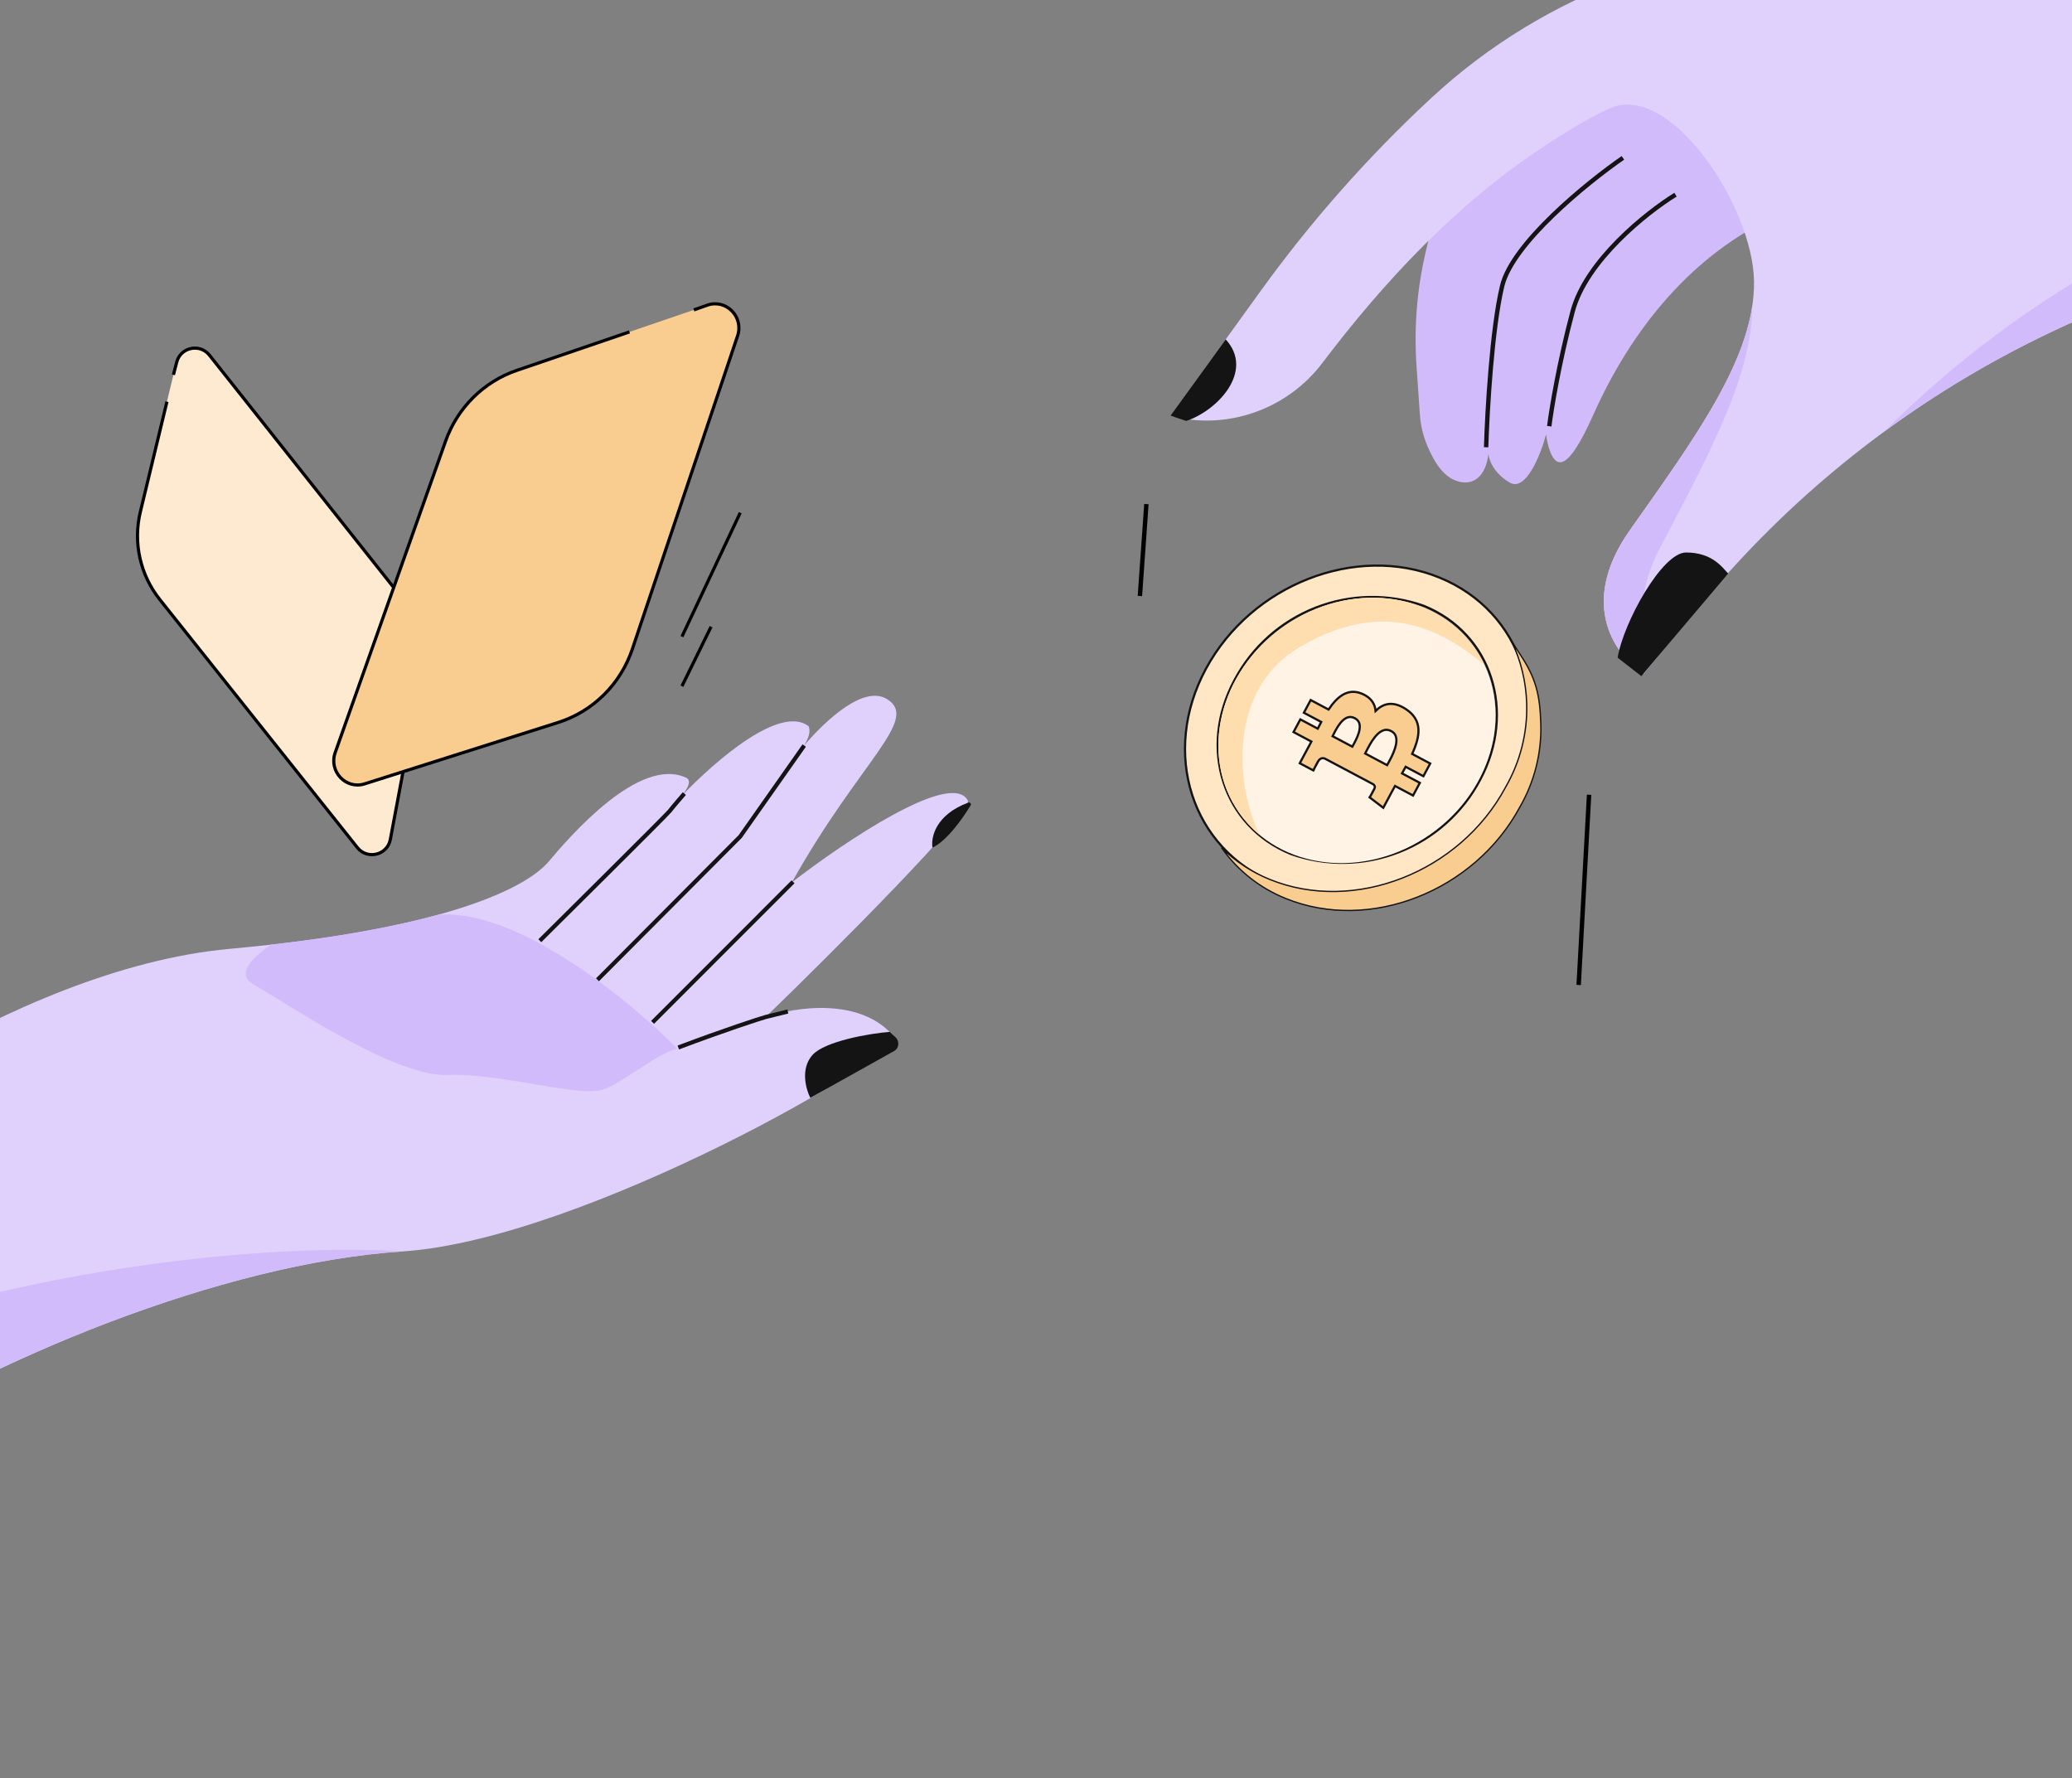<svg width="648" height="556" viewBox="0 0 648 556" fill="none" xmlns="http://www.w3.org/2000/svg">
<rect x="0" y="0" width="648" height="556" fill="#808080" stroke="none"/>
<path d="M457.103 150.773C462.962 151.648 465.142 145.866 465.475 141.871C465.586 143.656 467.079 147.963 472.161 150.908C477.243 153.854 481.857 142.094 483.528 135.846C483.863 138.747 485.2 144.549 487.875 144.549C490.663 144.652 494.405 138.42 498.251 129.792C510.239 102.895 529.252 79.376 556.077 67.227L588.172 44.8L531.003 3.294L455.445 38.775L446.018 78.14C443.181 89.986 442.163 102.196 443.001 114.348L444.051 129.591C444.29 133.066 445.118 136.475 446.499 139.673C448.636 144.622 451.772 149.976 457.103 150.773Z" fill="#D2BBFB"/>
<path d="M394.324 90.897L366.053 130.044C383.681 134.696 402.52 128.056 413.532 113.526C432.986 87.859 455.479 63.844 482.361 46.106C490.569 40.69 498.227 36.104 503.682 33.77C522.435 25.748 548.219 64.524 548.554 87.924C548.889 111.324 530.471 136.395 509.71 165.812C493.1 189.345 505.691 205.48 514.063 210.606L532.243 188.696C585.838 124.107 662.634 83.123 746.124 74.553L736.413 -9.352L580.169 -17.431C531.272 -19.96 483.432 -2.593 447.544 30.714C427.867 48.975 410.041 69.134 394.324 90.897Z" fill="#E0D1FC"/>
<path d="M547.986 95.842C544.885 116.04 529.607 137.657 512.173 162.324C511.356 163.48 510.535 164.642 509.71 165.812C493.1 189.345 505.691 205.48 514.063 210.605L518.223 205.592C513.236 198.154 511.041 186.776 519.176 171.281C519.841 170.014 520.504 168.754 521.162 167.502C535.466 140.3 547.97 116.522 547.986 95.842Z" fill="#D2BBFB"/>
<path d="M589.189 135.029C612.258 118.091 637.49 104.322 664.198 94.088C710.321 79.846 714.452 79.846 726.846 77.092L723.508 -10.02C722.686 27.091 697.122 61.439 662.959 79.972C635.869 94.668 611.015 113.209 589.189 135.029Z" fill="#D2BBFB"/>
<path d="M513.31 211.428L540.458 179.344C538.735 177.542 535.569 172.763 527.296 172.763C519.774 172.763 507.63 194.857 505.906 205.669L513.31 211.428Z" fill="#141414"/>
<path d="M366.052 129.984L383.328 106.127C392.378 115.999 380.878 128.339 370.988 131.63L366.052 129.984Z" fill="#141414"/>
<path d="M524.004 60.88C515.045 66.406 496.064 81.448 491.817 97.416C487.569 113.383 485.18 127.975 484.516 133.275" stroke="#141414" stroke-width="1.377"/>
<path d="M507.551 49.363C496.3 57.155 472.994 76.077 469.786 89.434C466.577 102.791 465.107 128.614 464.773 139.856" stroke="#141414" stroke-width="1.377"/>
<path d="M445.297 189.452L445.29 189.449L445.283 189.446C434.334 185.564 422.309 185.771 411.433 190.027C400.557 194.284 391.566 202.302 386.124 212.598C374.59 233.952 382.473 258.392 403.693 267.033L403.701 267.036L403.708 267.039C414.657 270.921 426.682 270.715 437.558 266.458C448.434 262.201 457.425 254.183 462.867 243.886C474.321 222.525 466.486 198.049 445.297 189.452ZM398.686 276.117C372.624 265.517 362.949 235.427 377.139 209.137C391.34 182.827 424.022 169.971 450.116 180.583C476.178 191.183 485.908 221.162 471.707 247.529C457.496 273.916 424.747 286.686 398.686 276.117Z" fill="#FFE6C4" stroke="#141414" stroke-width="0.689"/>
<path d="M401.51 195.878C381.178 210.108 374.934 236.207 387.564 254.172C400.194 272.137 426.916 275.165 447.248 260.936C467.58 246.707 473.824 220.608 461.194 202.643C448.564 184.677 421.843 181.649 401.51 195.878Z" fill="#FEF3E4"/>
<path d="M387.564 254.172C374.934 236.207 381.178 210.108 401.51 195.879C421.843 181.65 448.564 184.678 461.194 202.643C462.388 204.341 463.414 206.112 464.274 207.939C450.351 196.303 432.152 187.002 405.987 202.643C385.18 215.081 385.615 243.519 393.859 261.016C391.508 259.051 389.389 256.768 387.564 254.172Z" fill="#FEDDAF"/>
<path d="M472.822 200.629L475.348 204.551L475.35 204.554C477.871 208.324 479.43 211.497 480.395 214.858C481.36 218.22 481.735 221.78 481.877 226.332C482.161 235.41 479.899 244.41 475.343 252.324L475.342 252.324L475.34 252.33C461.143 278.738 428.312 291.622 402.145 280.98L402.144 280.979C394.075 277.753 387.128 272.28 382.13 265.213L382.13 265.213L382.126 265.207L382.006 265.049C386.317 269.336 391.471 272.737 397.182 275.026C423.529 285.71 456.608 272.765 470.861 246.147C475.456 238.178 477.742 229.112 477.462 219.965C477.255 213.237 475.667 206.66 472.822 200.629Z" fill="#F9CC90" stroke="#141414" stroke-width="0.413"/>
<path d="M408.083 223.037L413.203 225.755C412.838 226.444 412.477 227.148 412.119 227.849L406.969 225.114L406.666 224.953L406.504 225.256L404.705 228.617L404.542 228.921L404.847 229.083L410.116 231.882C409.847 232.41 409.581 232.929 409.313 233.435L409.297 233.426L409.139 233.721L406.655 238.358L406.491 238.663L406.797 238.825L410.419 240.747L410.727 240.911L410.886 240.599L410.58 240.443L410.886 240.599L410.887 240.599L410.887 240.599L410.887 240.597L410.89 240.592L410.901 240.571L410.941 240.492C410.976 240.424 411.026 240.326 411.087 240.209C411.207 239.975 411.368 239.665 411.529 239.356C411.627 239.167 411.726 238.98 411.815 238.812L411.826 238.84L412.189 238.162C412.52 237.544 412.898 237.268 413.243 237.155C413.586 237.042 413.945 237.075 414.274 237.174L420.591 240.527L420.893 240.687L420.893 240.687L429.483 245.248C429.65 245.373 429.823 245.548 429.911 245.766C429.995 245.975 430.018 246.261 429.809 246.654L429.384 247.451L429.409 247.442C429.336 247.577 429.258 247.72 429.179 247.864C429.012 248.17 428.843 248.478 428.716 248.708L428.561 248.987L428.518 249.065L428.507 249.085L428.504 249.091L428.503 249.092L428.503 249.092L428.503 249.092L428.804 249.26L428.503 249.092L428.358 249.353L428.595 249.533L432.287 252.351L432.608 252.597L432.799 252.24L435.141 247.864C435.403 247.376 435.666 246.898 435.926 246.424C436.046 246.206 436.165 245.99 436.283 245.773L441.617 248.603L441.92 248.764L442.082 248.462L443.88 245.103L444.043 244.798L443.738 244.636L438.475 241.842C438.868 241.14 439.244 240.451 439.608 239.773L444.853 242.56L445.156 242.721L445.318 242.418L447.117 239.055L447.28 238.75L446.975 238.588L441.639 235.754C442.916 232.943 443.73 230.343 443.601 228.012C443.466 225.566 442.297 223.458 439.67 221.738C437.573 220.364 435.712 219.902 434.028 220.181C432.594 220.42 431.336 221.188 430.204 222.298C430.114 221.31 429.823 220.374 429.273 219.531C428.569 218.454 427.457 217.556 425.861 216.898C423.647 215.98 421.681 216.236 419.93 217.268C418.272 218.244 416.818 219.907 415.5 221.877L410.206 219.066L409.903 218.905L409.741 219.208L407.941 222.571L407.778 222.875L408.083 223.037ZM435.096 228.62L435.096 228.62C436.046 229.124 436.508 229.878 436.661 230.778C436.817 231.698 436.652 232.78 436.308 233.902C435.733 235.774 434.696 237.648 434.007 238.895C433.936 239.024 433.868 239.146 433.805 239.261L426.945 235.618C427.031 235.45 427.124 235.266 427.223 235.069C427.865 233.799 428.782 231.985 429.949 230.525C430.68 229.61 431.484 228.869 432.344 228.49C433.185 228.12 434.096 228.089 435.096 228.62ZM423.728 224.593C424.593 225.053 425.021 225.706 425.182 226.461C425.347 227.235 425.235 228.137 424.963 229.074C424.51 230.634 423.649 232.181 423.072 233.219C423.02 233.312 422.971 233.4 422.925 233.484L416.757 230.209C416.823 230.08 416.893 229.94 416.968 229.791C417.5 228.731 418.253 227.231 419.24 226.033C419.858 225.283 420.543 224.686 421.285 224.396C422.01 224.112 422.816 224.11 423.728 224.593Z" fill="#F9CC90" stroke="#141414" stroke-width="0.689"/>
<path d="M496.973 248.52L493.714 308" stroke="black" stroke-width="1.377" stroke-miterlimit="10"/>
<path d="M358.528 157.633L356.492 186.371" stroke="black" stroke-width="1.377" stroke-miterlimit="10"/>
<path d="M-77.731 369.88C-72.375 361.539 3.004 302.963 71.842 296.705C140.679 290.447 165.026 277.198 171.585 269.419C178.145 261.64 199.908 236.346 214.583 243.194C216.415 244.048 215.065 246.577 213.248 248.826C224.224 237.358 244.104 220.392 252.867 227.073C253.654 228.746 252.747 231.085 251.41 233.208C258.592 224.783 270.209 214.249 277.342 218.572C287.847 224.939 268.954 237.802 247.657 275.911C263.866 263.358 297.561 240.662 302.668 250.311C304.285 253.878 261.173 296.964 239.415 318.061C248.514 314.885 269.291 311.67 279.608 324.218C283.425 329.222 182.625 387.655 125.832 391.33C69.039 395.006 -3.887 425.723 -45.779 453.343L-77.731 369.88Z" fill="#E0D1FC"/>
<path d="M291.634 265.04C296.048 262.997 300.983 256.094 303.541 251.86C303.843 251.36 303.365 250.784 302.817 250.985C292.632 254.732 291.081 261.826 291.634 265.04Z" fill="#141414"/>
<path d="M254.123 329.86C257.998 325.575 272.113 323.118 278.277 322.674C278.877 323.286 279.405 323.781 279.949 324.247C281.379 325.472 281.269 327.743 279.624 328.661L253.418 343.301C252.038 340.606 250.248 334.146 254.123 329.86Z" fill="#141414"/>
<path d="M188.382 340.786C194.412 338.912 204.937 329.775 211.775 327.887C197.245 313.118 161.958 284.069 137.049 286.033C124.205 289.562 107.162 292.87 84.722 295.398C77.791 300.194 74.24 304.772 79.045 307.639C80.922 308.759 83.144 310.13 85.624 311.66C101.003 321.15 126.258 336.734 140.153 336.153C148.096 335.821 158.079 337.506 167.069 339.024L167.069 339.024C176.34 340.589 184.554 341.975 188.382 340.786Z" fill="#D2BBFB"/>
<path d="M248.027 275.746L204.083 319.694M246.392 316.292C244.741 316.693 241.036 317.601 239.432 318.025C237.828 318.448 226.36 322.179 212.134 327.553" stroke="#141414" stroke-width="1.294"/>
<path d="M251.505 233.132L231.49 261.585L186.856 306.383" stroke="#141414" stroke-width="1.294"/>
<path d="M168.828 294.162C168.828 294.162 208.618 254.721 209.42 253.631C210.222 252.54 214.023 248.161 214.023 248.161" stroke="#141414" stroke-width="1.294"/>
<path d="M-45.778 453.343C-3.886 425.723 69.04 395.006 125.833 391.33C97.038 389.208 19.741 392.29 -59.091 421.599L-45.778 453.343Z" fill="#D2BBFB"/>
<path d="M52.211 125.599L43.892 160.063C42.75 164.792 42.704 169.717 43.758 174.466C44.812 179.215 46.938 183.664 49.977 187.477L111.769 265.044C114.873 268.942 121.151 267.398 122.069 262.512L131.545 212.032C132.389 207.534 132.256 202.909 131.155 198.466C130.053 194.023 128.009 189.866 125.158 186.273L65.503 111.068C62.52 107.308 56.492 108.564 55.284 113.202L54.238 117.212" fill="#FDEAD0"/>
<path d="M52.211 125.599L43.892 160.063C42.75 164.792 42.704 169.717 43.758 174.466C44.812 179.215 46.938 183.664 49.977 187.477L111.769 265.044C114.873 268.942 121.151 267.398 122.069 262.511L131.545 212.032C132.389 207.534 132.256 202.909 131.155 198.466C130.053 194.023 128.009 189.866 125.158 186.273L65.503 111.068C62.52 107.308 56.492 108.564 55.284 113.202L54.238 117.212" stroke="black" stroke-width="0.99" stroke-miterlimit="10"/>
<path d="M196.853 103.791L161.614 115.824C156.499 117.569 151.838 120.468 147.98 124.304C144.123 128.139 141.169 132.811 139.34 137.971L104.83 235.327C102.745 241.207 108.179 246.974 114.044 245.112L174.558 225.917C179.931 224.214 184.832 221.247 188.864 217.258C192.896 213.268 195.946 208.368 197.764 202.955L230.672 105.025C232.675 99.06 227.048 93.367 221.189 95.432L216.992 96.912" fill="#F9CC90"/>
<path d="M196.853 103.791L161.614 115.824C156.499 117.569 151.838 120.468 147.98 124.304C144.123 128.139 141.169 132.811 139.34 137.971L104.83 235.327C102.745 241.207 108.179 246.974 114.044 245.112L174.558 225.917C179.931 224.214 184.832 221.247 188.864 217.258C192.896 213.268 195.946 208.368 197.764 202.955L230.672 105.025C232.675 99.06 227.048 93.367 221.189 95.432L216.992 96.912" stroke="black" stroke-width="0.99" stroke-miterlimit="10"/>
<path d="M231.502 160.335L213.266 199.08" stroke="black" stroke-width="0.99" stroke-miterlimit="10"/>
<path d="M222.384 195.971L213.266 214.567" stroke="black" stroke-width="0.99" stroke-miterlimit="10"/>
</svg>
